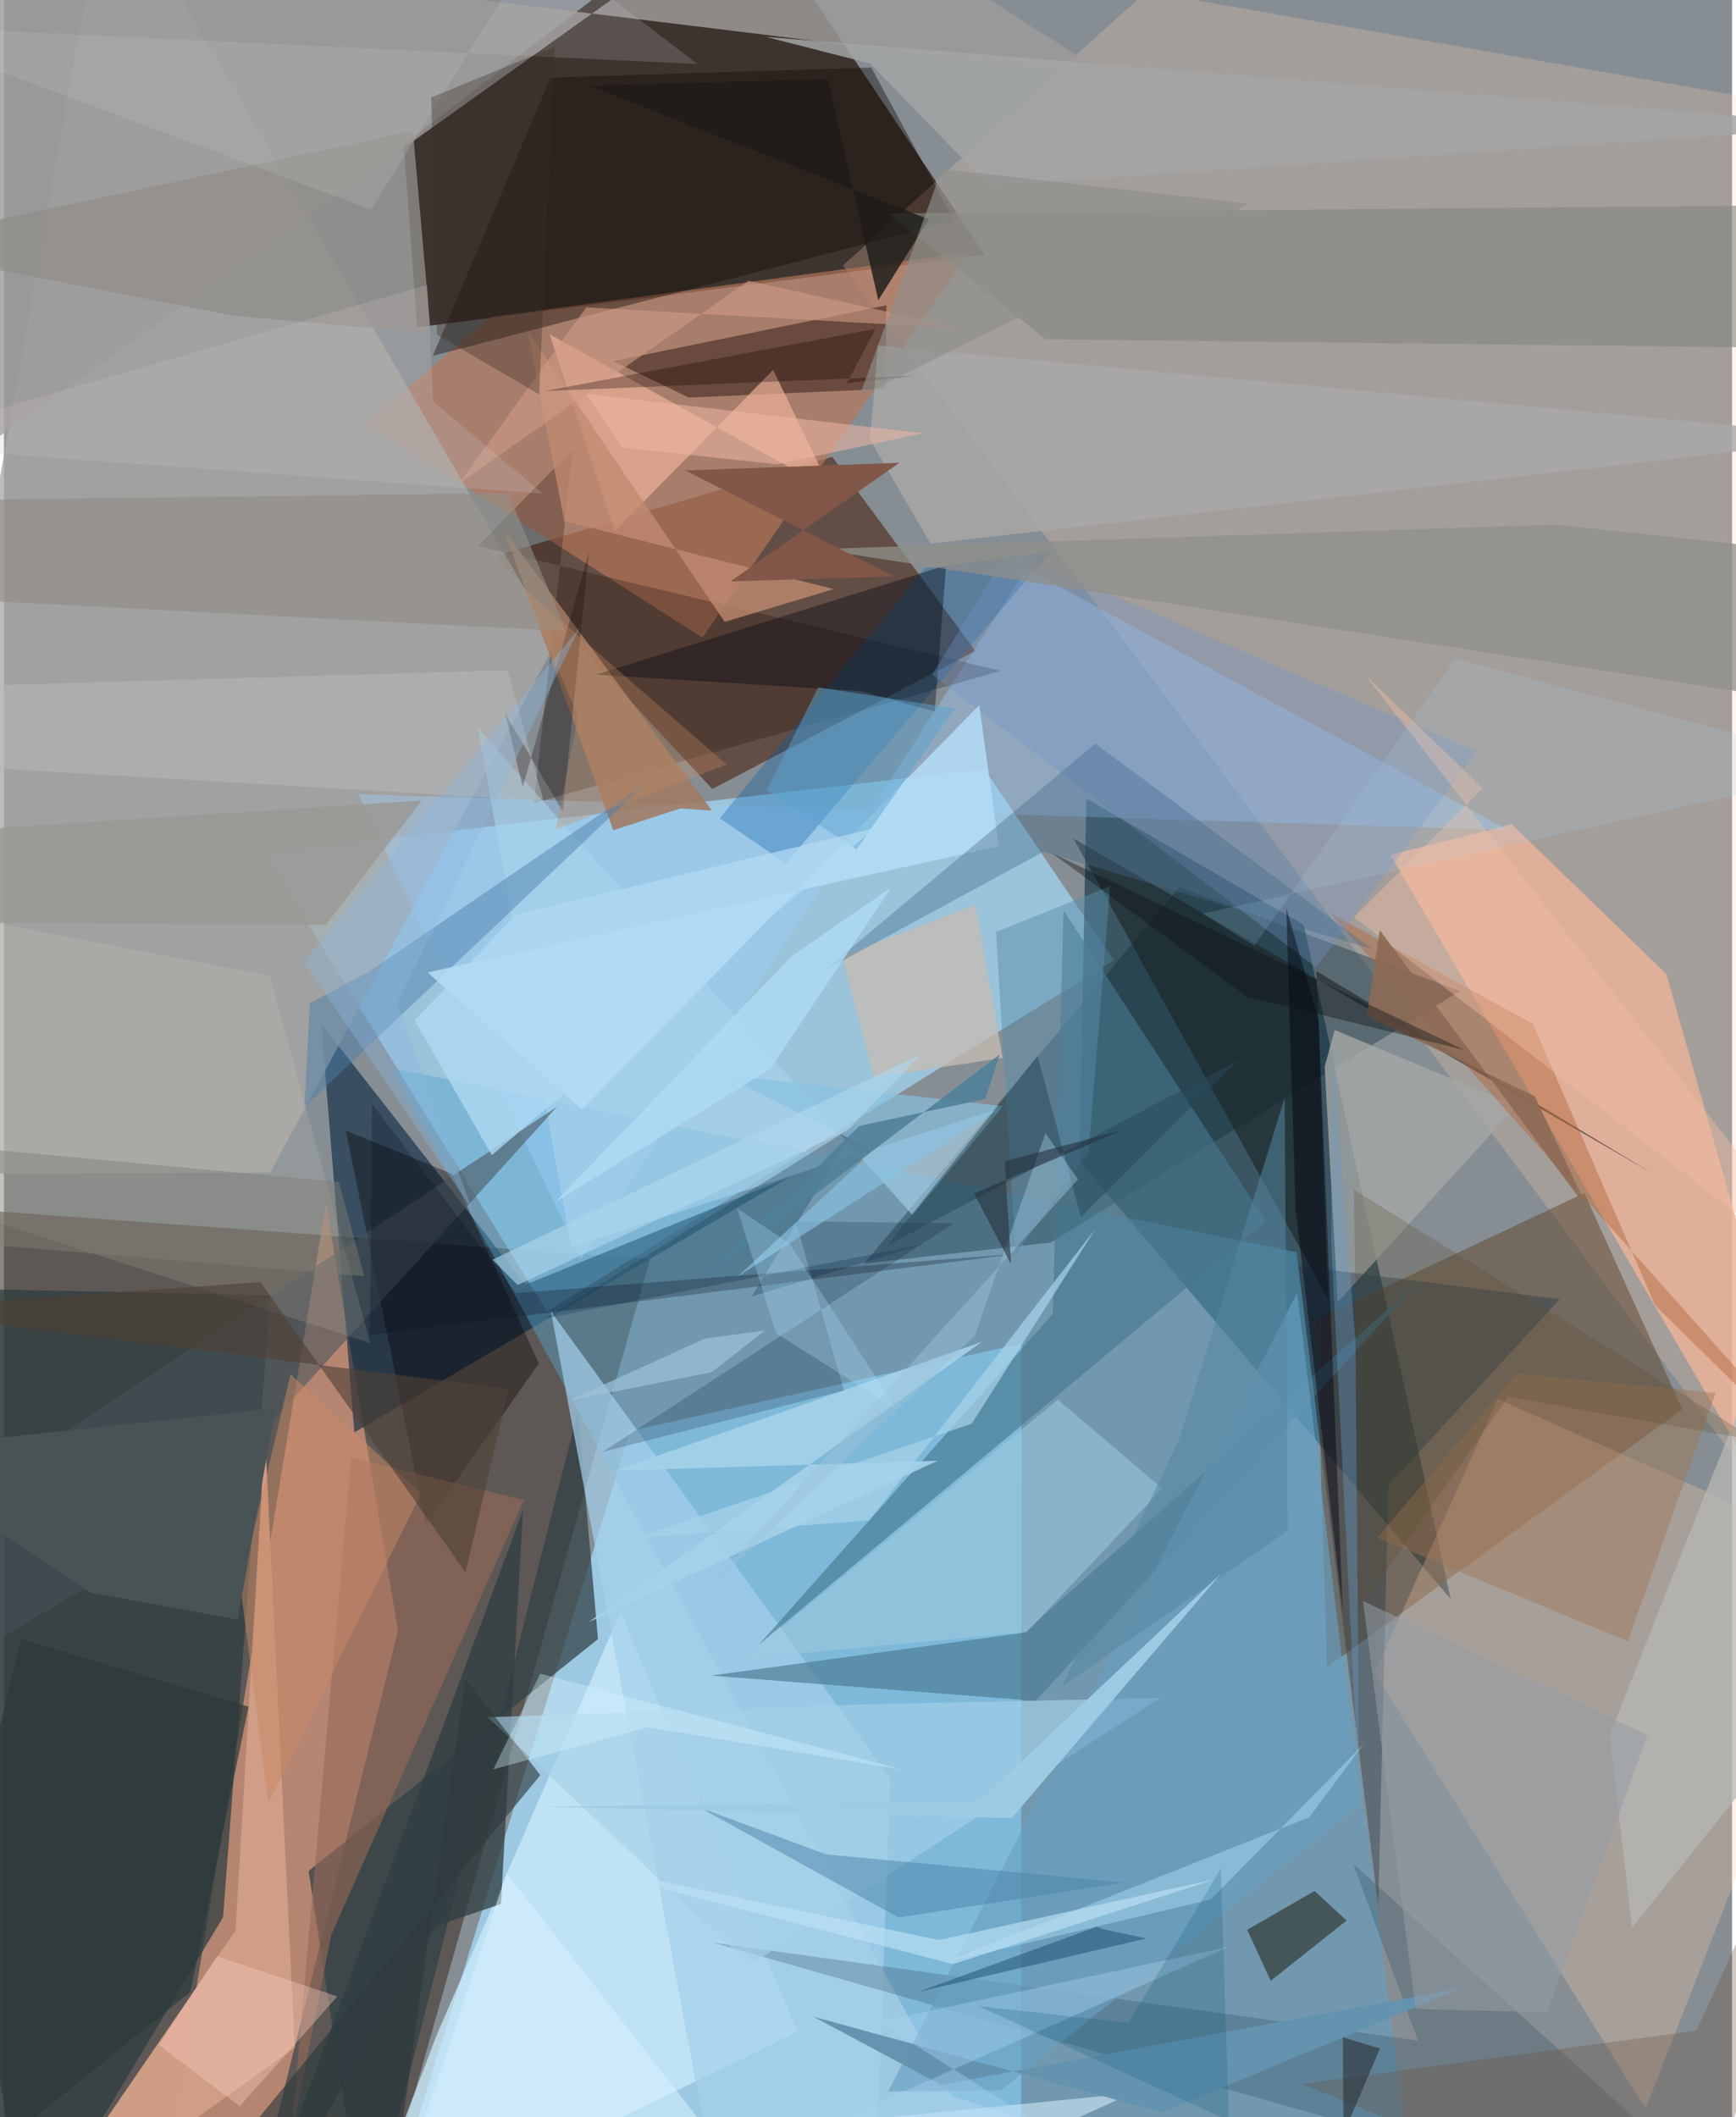 <svg xmlns="http://www.w3.org/2000/svg" width="228" height="278" viewBox="0 0 836 1024"><path fill="#868e94" d="M0 0h836v1024H0z"/><path fill="#42352c" fill-opacity=".6" d="M193.969 1028.974l118.62-419.979L-55.1 582.127-44.308 1086z"/><path fill="#a1d3f0" fill-opacity=".831" d="M492.286 649.852l-189.402 42.27L181.392 1086H492.03z"/><path fill="#271811" fill-opacity=".761" d="M355.506-54.594L193.407 69.852l6.53 88.437 274.643-35.073z"/><path fill="#a6dcfc" fill-opacity=".671" d="M262.632 634.317l274.354-169.905-62.656-92.386-348.388 40.32z"/><path fill="#0e3344" fill-opacity=".62" d="M520.401 561.666l3.214-175.507 105.151 61.136 71.105 326.146z"/><path fill="#d5967c" fill-opacity=".737" d="M190.634 788.626l-68.909 277.708-39.39-40.145 73.454-443.94z"/><path fill="#461804" fill-opacity=".545" d="M469.93 314.807l-127.235 66.801-105.094-112.673 163.077-47.99z"/><path fill="#ffcfb2" fill-opacity=".247" d="M405.83 128.419L552.733-4.094 898 56.716v729.45z"/><path fill="#05233d" fill-opacity=".592" d="M169.521 692.774L380.23 569.218l-128.002 52.164-98.782-126.27z"/><path fill="#57a5d0" fill-opacity=".435" d="M684.388 1086L625.33 605.624l-438.096-89.098 271.225 497.25z"/><path fill="#604429" fill-opacity=".49" d="M764.533 577.02L634.89 638.236l5.144 168.145L811.98 681.654z"/><path fill="#b67559" fill-opacity=".675" d="M175.446 204.791l162.46 103.62L467.067 121.97 235.42 153.35z"/><path fill="#a9a7a5" fill-opacity=".765" d="M50.2-62L-62 567.987l190.775-.836 138.257-256.473z"/><path fill="#2c3c3f" fill-opacity=".725" d="M105.993 927.3L10.673 1086-62 622.495l190.928 3.904z"/><path fill="#ebb299" fill-opacity=".82" d="M729.448 398.646l-58.725 14.787L898 801.082l-93.784-329.967z"/><path fill="#caeafb" fill-opacity=".741" d="M170.544 1086l39.09-102.474 88.662-203.907 85.684 203.192z"/><path fill="#fecda6" fill-opacity=".271" d="M722.754 676.701l-59.71 132.269 131.127 211.008L898 754.38z"/><path fill="#0b2a35" fill-opacity=".365" d="M506.394 600.955l-90.226 10.183 152.616-182.115 135.649 50.3z"/><path fill="#9fd1ff" fill-opacity=".384" d="M494.708 275.093L279.255 608.848l-107.72-224.7 556.02 17.258z"/><path fill="#d09d87" fill-opacity=".988" d="M126.296 693.823l14.369 296.47L7.547 1086l104.466-152.275z"/><path fill="#324144" fill-opacity=".733" d="M147.364 904.915L175.086 1086l102.56-403.376 9.731 110.128z"/><path fill="#422920" fill-opacity=".6" d="M426.369 188.097l-95.03 4.192-36.61-17.621 132.175-27.004z"/><path fill="#9e9c9a" fill-opacity=".816" d="M380.622-62l-398.68 284.356L-62-35.795l597.27 73.052z"/><path fill="#1b0900" fill-opacity=".255" d="M275.225 217.294l-18.873 171.193 225.85-64.016-252.87-60.307z"/><path fill="#a4d0eb" fill-opacity=".702" d="M347.248 1073.757l-82.664-439.511 164.16 225.952L420.679 1086z"/><path fill="#a5a7a6" fill-opacity=".808" d="M645.22 629.795l-6.287-113.952 4.841-17.687 87.986 36.773z"/><path fill="#47778e" fill-opacity=".631" d="M507.376 635.475l5.2-195.2 97.916 150.476-245.167 204.594z"/><path fill="#ebb199" fill-opacity=".702" d="M372.128 178.903L295.5 256.895l-31.494-95.174 136.247 75.585z"/><path fill="#150c07" fill-opacity=".408" d="M459.743 106.784L207.47 172.115l56.933-134.592 155.184-4.852z"/><path fill="#254457" fill-opacity=".255" d="M684.066 986.956L343.17 939.604 857.205 1086 652.728 901.475z"/><path fill="#182022" fill-opacity=".553" d="M798.292 568.012L517.358 405.527l123.22 222.748-5.658-158.603z"/><path fill="#4e7d96" fill-opacity=".702" d="M493.486 789.672L342.028 810.43l157.14 12.24 186.996-204.34z"/><path fill="#838580" fill-opacity=".596" d="M840.513 167.968L898 98.967l-469.887 4.236 75.809 60.883z"/><path fill="#2e322f" fill-opacity=".647" d="M649.547 928.888l-36.75 29.17-11.345-24.687 32.575-18.795z"/><path fill="#040002" fill-opacity=".349" d="M216.866 567.801l41.92 91.648-54.75 77.617-38.652-190.264z"/><path fill="#223543" fill-opacity=".388" d="M626.14 612.214l126.488 16.191-82.875 89.958-4.917 203.356z"/><path fill="#005ba6" fill-opacity=".314" d="M346.265 395.784l32.118 21.8 127.892-150.735-60.929 8.09z"/><path fill="#b06337" fill-opacity=".439" d="M739.643 495.156L798.83 631.4 898 728.926 641.42 441.482z"/><path fill="#2f3e42" fill-opacity=".757" d="M251.079 730.39L119.457 1086l89.52-154.449 31.468-10.675z"/><path fill="#966958" fill-opacity=".612" d="M158.31 935.93l93.184-210.46-83.54-20.41-29.375 331.477z"/><path fill="#a07b63" fill-opacity=".878" d="M241.847 256.296l52.897 145.244 32.557-10.522 15.273 1.082z"/><path fill="#a8d4ed" fill-opacity=".588" d="M482.754 535.675l-208.427 67.43-45.059-250.907L439.51 587.716z"/><path fill="#a5d0e8" fill-opacity=".647" d="M360.787 950.533L234.114 830.567l180.68-6.177 144.351-3.16z"/><path fill="#69a0c2" fill-opacity=".651" d="M482.188 1011.05l-54.467.512 197.923-386.46 30.319 247.507z"/><path fill="#a0c9df" fill-opacity=".537" d="M509.791 676.955L358.043 802.21l136.829-12.86 65.501-69.407z"/><path fill="#000612" fill-opacity=".38" d="M455.787 273.469l-5.536 70.603-36.102-9.847-127.674-7.932z"/><path fill="#c18b70" fill-opacity=".784" d="M348.688 300.772l-95.28-140.64 17.661 91.89 130.325 32.892z"/><path fill="#497da8" fill-opacity=".463" d="M145.324 535.363l2.648-50.154 28.654-15.279 133.95-91.174z"/><path fill="#7093c9" fill-opacity=".341" d="M485.861 266.149l226.58 97.355-77.682 104.423L449.067 326.25z"/><path fill="#a6d1ea" fill-opacity=".898" d="M473.082 649.016L282.8 784.555l168.883-78.028-155.943 4.748z"/><path fill="#19455f" fill-opacity=".337" d="M361.707 627.103l51.373-83.568-150.728 94.104 182.735-35.92z"/><path fill="#a9a8a8" fill-opacity=".816" d="M448.25 262.927L898 211.504l-475.205-44.368-3.812 45.644z"/><path fill="#b4dcf5" fill-opacity=".859" d="M204.92 470.304l276.376-61.039-9.486-68.152-192.22 195.432z"/><path fill="#8f8f8b" fill-opacity=".749" d="M898 343.528l-504.435-77.93 357.445-11.86 127.465 13.776z"/><path fill="#a17554" fill-opacity=".447" d="M731.802 664.306l96.295 9.426-42.51 120.144L664.42 743.66z"/><path fill="#47535a" fill-opacity=".561" d="M267.577 535.287L-62 753.12v74.536l139.1-81.8z"/><path fill="#000f27" fill-opacity=".192" d="M459.53 591.664l-76.49-1.009 23.328 81.888-116.854 29.726z"/><path fill="#c5bcb3" fill-opacity=".765" d="M420.842 521.187l-15.408-58.802 64.512-24.823 13.218 74.088z"/><path fill="#456989" fill-opacity=".38" d="M502.905 411.954l-106.243 57.623 131.298-109.89 133.999 99.427z"/><path fill="#918e8a" fill-opacity=".776" d="M206.495 161.179l-95.379-8.466L-62 118.993l259.834-55.705z"/><path fill="#4882a8" fill-opacity=".486" d="M432.74 927.445l-95.829-53.074 60.71 22.501 144.154 13.685z"/><path fill="#1d1b18" fill-opacity=".816" d="M447.458 106.121l-24.48 39.105-24.448-107.03-115.027 3.308z"/><path fill="#b7b8b5" fill-opacity=".733" d="M776.817 839.164L898 533.41v261.048L787.579 932.37z"/><path fill="#918d86" fill-opacity=".62" d="M-62 242.293v45.563l333.835 17.42-27.91-66.798z"/><path fill="#eae2cd" fill-opacity=".129" d="M177.223 649.647l-48.66-177.73L-62 435.36l1.81 137.689z"/><path fill="#6b5747" fill-opacity=".329" d="M889.005 828.014l-70.24 154.145-191.113 25.751L820.708 1086z"/><path fill="#598daa" fill-opacity=".478" d="M535.172 428.601l-10.46 128.618-35.191 49.331-9.626-155.78z"/><path fill="#d5f1ff" fill-opacity=".557" d="M383.829 1086L243.182 905.956l-47.204 140.904 349.695-34.446z"/><path fill="#b7b9be" fill-opacity=".475" d="M-5.65 371.555L-62 333.086l305.694-8.917L261 387.303z"/><path fill="#88c2e1" fill-opacity=".651" d="M354.76 617.572l65.848-61.11-73.488-36.813 136.263 15.384z"/><path fill="#6899c3" fill-opacity=".392" d="M653.878 649.355l-11.26-141.5-.57 93.14 13.588 268.21z"/><path fill="#59a3d1" fill-opacity=".471" d="M460.028 342.644l-47.611 68.262-43.492-28.65 24.989-49.84z"/><path fill="#a9d7f1" fill-opacity=".506" d="M454.085 949.449l129.726-30.724 74.012-75.191-26.37 35.414z"/><path fill="#d19c85" fill-opacity=".6" d="M463.469 158.862l-103.266-23.05-139.928 97.901 61.414-85.03z"/><path fill="#ffd0c4" fill-opacity=".365" d="M75 989.075l39.052 29.655 47.255-53.133-58.4-19.375z"/><path fill="#274a5a" fill-opacity=".498" d="M521.005 588.688l76.562-76.128-170.36 89.939 72.838-91.846z"/><path fill="#c8c7cb" fill-opacity=".196" d="M177.607 101.37L-62 12.16l397.548 18.82-77.468-59.054z"/><path fill="#a4a5a5" fill-opacity=".847" d="M898 60.827L476.492 89.905l-57.4-59.153-50.446-12.912z"/><path fill="#150702" fill-opacity=".275" d="M270.346 392.48L242.58 345.3l8.407 35.414 32.059-113.95z"/><path fill="#f2bfa4" fill-opacity=".404" d="M658.435 326.392L898 633.388 653.193 443.655l62.16-62.467z"/><path fill="#2e393c" fill-opacity=".624" d="M259.477 858.567L72.627 1086H184.43l38.699-274.32z"/><path fill="#a7d1e9" fill-opacity=".725" d="M468.2 688.57l-162.786 55.397 113.207-8.603L528.204 594.11z"/><path fill="#815749" fill-opacity=".984" d="M351.477 281.215l79.052-2.452-100.899-51.24 103.517-3.686z"/><path fill="#043057" fill-opacity=".38" d="M531.964 933.11l-3.331-1.211-86.555 31.564 110.627-25.87z"/><path fill="#6593b0" fill-opacity=".996" d="M560.371 1021.732l144.581-60.178-251.624 46.835-61.716-32.975z"/><path fill="#00000e" fill-opacity=".447" d="M636.046 493.62l11.623 285.558-22.809-194.343-4.513-145.607z"/><path fill="#a8d3f3" fill-opacity=".4" d="M389.132 1032.17l140.314 13.024-106.452-67.38 169.25-36.14z"/><path fill="#c88965" fill-opacity=".514" d="M201.724 722.348l-63.115-57.7-24.223 102.957L127.93 872.18z"/><path fill="#5588a2" fill-opacity=".533" d="M621.082 740.337l-1.538-209.298-50.99 165.07-56.747 119.596z"/><path fill="#efb6a5" fill-opacity=".537" d="M281.404 190.418l17.58 26.074 74.966 8.07 70.617-15.006z"/><path fill="#2b3839" fill-opacity=".686" d="M90.146 963.49l28.157-138.041-110.109-32.73L-62 1086z"/><path fill="#5a4a2b" fill-opacity=".243" d="M655.803 778.191l71.823-102.54 120.647 21.17-195.198-121.443z"/><path fill="#959da4" fill-opacity=".541" d="M795.157 839.22l-137.713-64.893 25.448 197.323 63.36 1.758z"/><path fill="#130100" fill-opacity=".294" d="M407.764 185.368l13.87-26.34-159.886 30.105 178.058-7.33z"/><path fill="#d6f5ff" fill-opacity=".361" d="M259.439 809.493l-22.7 46.262 74.86-20.358 123.088 20.506z"/><path fill="#4f8099" fill-opacity=".886" d="M413.77 544.569l60.958-13.02 7.007-21.497L337.33 619.443z"/><path fill="#091221" fill-opacity=".275" d="M247.657 625.43l-69.573-91.506-1.105 111.807 314.14-39.41z"/><path fill="#aed6ee" fill-opacity=".627" d="M443.73 509.846L236.35 609.28l12.137 12.261 159.427-74.75z"/><path fill="#9dc2da" fill-opacity=".722" d="M342.458 663.638l-69.28 13.814 65.736-29.97 29.286-4.016z"/><path fill="#4f4037" fill-opacity=".608" d="M124.1 620.105L-62 633.203l306.215 38.542-20.945 88.742z"/><path fill="#9a9894" fill-opacity=".816" d="M-38.719 402.797l240.946-15.654-46.43 60.03L-62 446.113z"/><path fill="#8b6a54" fill-opacity=".914" d="M766.745 585.73L665.609 449.92l-6.336 41.5 81.2 38.727z"/><path fill="#9fcbe4" fill-opacity=".957" d="M261.707 873.841l210.285-2.79 116.894-110.074-101.365 118.386z"/><path fill="#afd2eb" fill-opacity=".165" d="M579.82 441.92l25.04 15.56 97.384-138.948L898 371.169z"/><path fill="#303b40" fill-opacity=".686" d="M648.391 1086l-.693-100.605 17.994 5.381L624.965 1086z"/><path fill="#0c5679" fill-opacity=".216" d="M588.689 903.755l3.923 121.947-121.19-55.436 72.551 8.108z"/><path fill="#b2e3ff" fill-opacity=".275" d="M379.943 601.442l51.84 80.185-58.258-36.812-18.853-60.453z"/><path fill="#8f8f8c" fill-opacity=".659" d="M419.508 188.863l-4.665.217 38.96-107.368 148.71 16.785z"/><path fill="#cbc0bd" fill-opacity=".243" d="M207.618 194.245l53.115 44.522L-62 215.137l266.831-77.329z"/><path fill="#495456" fill-opacity=".996" d="M113.087 783.329L42.013 770.29-62 701.73l193.297-20.474z"/><path fill="#817d76" fill-opacity=".455" d="M162.04 571.684L-62 550.81v46.638l236.346 19.86z"/><path fill="#9ac1d9" fill-opacity=".455" d="M503.85 548.119l-34.278 98.105L332.21 777.063 519.62 570.38z"/><path fill="#26323f" fill-opacity=".592" d="M484.15 561.71l3.076 49.712-17.97-34.168 71.855-30.729z"/><path fill="#bde2f5" fill-opacity=".651" d="M459.23 949.976l126.432-41.005-133.349 29.392-205.244-43.414z"/><path fill="#0e1214" fill-opacity=".384" d="M507.034 412.617l97.594 46.65 101.974 48.631-105.294-25.943z"/><path fill="#b0d9f3" fill-opacity=".761" d="M236.01 558.732l-37.34-65.253 48.876-50.972 173.797-42.02z"/><path fill="#392f2a" fill-opacity=".349" d="M209.474 161.88l-2.768-114.755 59.778-24.503-7.582 168.108z"/><path fill="#c88b62" fill-opacity=".318" d="M251 284.124l98.67 85.693-82.71 31.33 10.754-54.573z"/><path fill="#b0dbf5" fill-opacity=".784" d="M429.322 429.144l-48.075 33.205-114.586 119.1 104.148-64.497z"/><path fill="#8cb7df" fill-opacity=".373" d="M278.476 303.643l-88.194 181.729 36.067 99.174-81.361-119.368z"/></svg>
